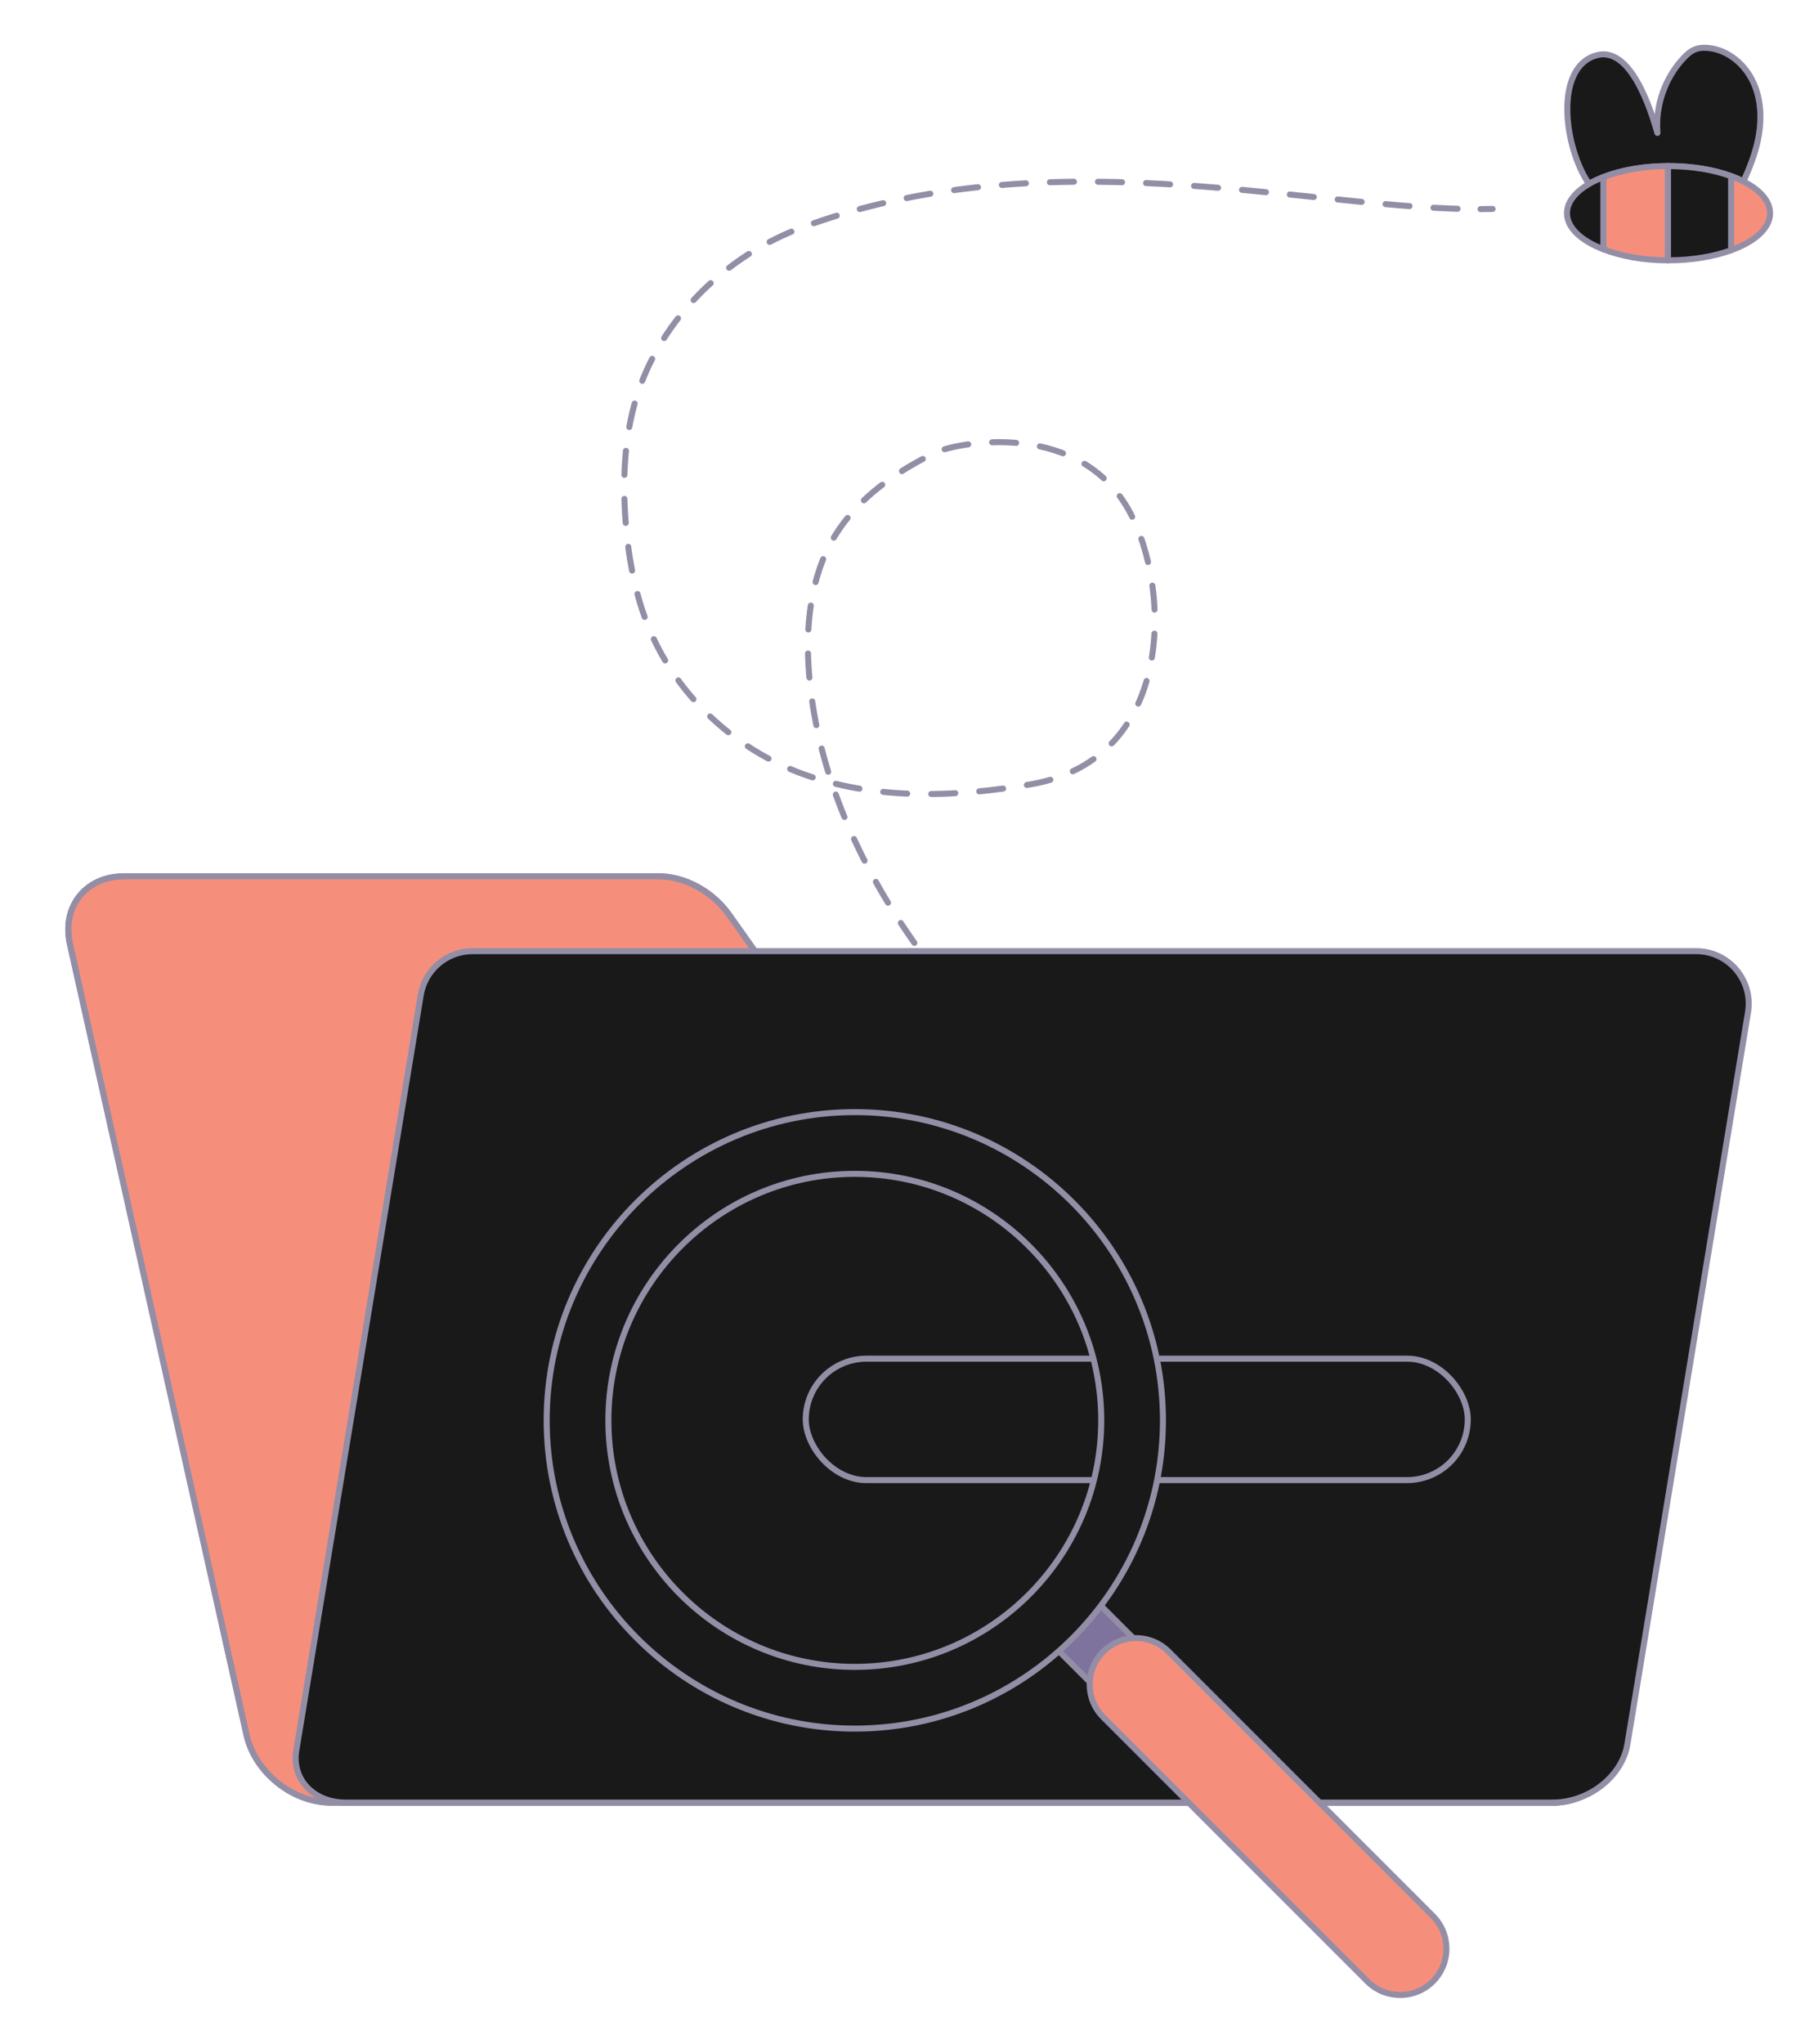 <svg class="pbimage_pbimage__wrapper__image__0LEis" viewBox="40 48 301 339" xmlns="http://www.w3.org/2000/svg" style="max-height:500px" width="301" height="339">
  <g stroke-linejoin="round" stroke-linecap="round" stroke="#938EA6" fill="none">
    <path d="m228.9 243.2-1.5-1.32"/>
    <path stroke-dasharray="0 0 3.99 3.99" d="M224.41 239.24c-11.24-10.01-22.13-20.48-31.06-32.58-10.12-13.7-17.66-29.71-19.08-46.68-.67-7.96.13-16.36 4.31-23.17 3.79-6.17 10-10.49 16.5-13.69 3.28-1.62 22.63-5.57 31.54 8.37 7.64 11.95 9.32 42.34-15.64 46.62-12.2 2.09-24.78 2.59-36.54-1.3s-21.8-12.88-26.62-24.29c-2.37-5.61-3.5-11.68-3.99-17.75-.66-8.2-.15-16.66 3-24.26 4.71-11.34 14.62-20.44 26.13-24.73 39.94-14.86 82.28-3.55 110.7-3.1"/>
    <path d="M285.67 82.69c.67 0 1.34-.01 2-.03"/>
  </g>
  <g stroke-linejoin="round" stroke-linecap="round" stroke="#938EA6">
    <path fill="#191919" d="M331.69 71.25c-.5 2.37-1.39 4.63-2.4 6.84-3.08-1.56-7.51-2.54-12.43-2.54-5.35 0-10.11 1.16-13.2 2.96-4.18-6.09-5.81-19.32 1.22-21.33 5.72-1.63 9.05 9.07 10.14 12.87-.38-4.54 1.27-9.22 4.42-12.51.49-.51 1.02-.99 1.66-1.28.74-.34 1.59-.38 2.41-.3 3.24.33 6.06 2.73 7.42 5.7 1.37 2.96 1.43 6.4.76 9.59"/>
    <path fill="#F58F7C" d="M333.71 83.37c0 2.49-2.53 4.71-6.46 6.14V77.22q1.095.39 2.04.87c2.74 1.4 4.42 3.25 4.42 5.28"/>
    <path fill="#191919" d="M327.25 77.22v12.29c-2.86 1.04-6.47 1.67-10.39 1.67h-.11V75.55h.11c3.92 0 7.53.62 10.39 1.67"/>
    <path fill="#F58F7C" d="M316.75 75.55v15.63c-4.08 0-7.8-.7-10.7-1.83V77.38c2.9-1.13 6.63-1.82 10.7-1.83"/>
    <path fill="#191919" d="M306.05 77.38v11.97c-3.69-1.42-6.04-3.57-6.04-5.98 0-1.84 1.37-3.52 3.65-4.86.71-.41 1.51-.8 2.39-1.13"/>
  </g>
  <path fill="#F58F7C" d="M60.59 193.34h88.59c4.45 0 9.06 2.5 11.83 6.43l15.07 21.29c2.78 3.92 7.38 6.43 11.83 6.43h83.19c6.35 0 12.62 5.02 14 11.22l21.68 97.08c1.38 6.2-2.64 11.22-8.99 11.22H94.91c-6.35 0-12.62-5.02-14-11.22L51.6 204.57c-1.38-6.2 2.64-11.22 8.99-11.22Z"/>
  <path stroke-linejoin="round" stroke-linecap="round" stroke="#938EA6" fill="#F58F7C" d="M60.59 193.34h88.59c4.45 0 9.06 2.5 11.83 6.43l15.07 21.29c2.78 3.92 7.38 6.43 11.83 6.43h83.19c6.35 0 12.62 5.02 14 11.22l21.68 97.08c1.38 6.2-2.64 11.22-8.99 11.22H94.91c-6.35 0-12.62-5.02-14-11.22L51.6 204.57c-1.38-6.2 2.64-11.22 8.99-11.22Z"/>
  <path stroke-linejoin="round" stroke-linecap="round" stroke="#938EA6" fill="none" d="M60.59 193.34h88.59c4.45 0 9.06 2.5 11.83 6.43l15.07 21.29c2.78 3.92 7.38 6.43 11.83 6.43h83.19c6.35 0 12.62 5.02 14 11.22l21.68 97.08c1.38 6.2-2.64 11.22-8.99 11.22H94.91c-6.35 0-12.62-5.02-14-11.22L51.6 204.57c-1.38-6.2 2.64-11.22 8.99-11.22Z"/>
  <path stroke-linejoin="round" stroke-linecap="round" stroke="#938EA6" fill="#191919" d="M321.44 205.77H118.42c-4.27 0-7.92 3.09-8.61 7.31l-20.65 125.3c-.78 4.76 2.89 8.62 8.2 8.62h200.28c5.97 0 11.52-4.34 12.4-9.69l20.01-121.4c.88-5.31-3.22-10.14-8.61-10.14"/>
  <rect stroke-linejoin="round" stroke-linecap="round" stroke="#938EA6" fill="#191919" ry="10.07" rx="10.07" height="20.14" width="109.85" y="273.37" x="173.7"/>
  <g stroke-linejoin="round" stroke-linecap="round" stroke="#938EA6">
    <path fill="#7E739C" d="M256.93 360.97a5.118 5.118 0 0 0 3.62-8.74l-40.84-40.84c-2-2-5.24-2-7.24 0s-2 5.24 0 7.24l40.84 40.84c1 1 2.31 1.5 3.62 1.5"/>
    <path fill="#F58F7C" d="M272.33 378.92c1.97 0 3.93-.75 5.43-2.25 3-3 3-7.86 0-10.86l-43.84-43.84c-3-3-7.86-3-10.86 0s-3 7.86 0 10.86l43.84 43.84c1.5 1.5 3.47 2.25 5.43 2.25"/>
    <path fill="#191919" d="M130.71 283.6c0-28.19 22.94-51.13 51.13-51.13s51.13 22.94 51.13 51.13-22.94 51.13-51.13 51.13-51.13-22.94-51.13-51.13m10.24 0c0 22.55 18.34 40.89 40.89 40.89s40.89-18.34 40.89-40.89-18.34-40.89-40.89-40.89-40.89 18.34-40.89 40.89"/>
  </g>
</svg>